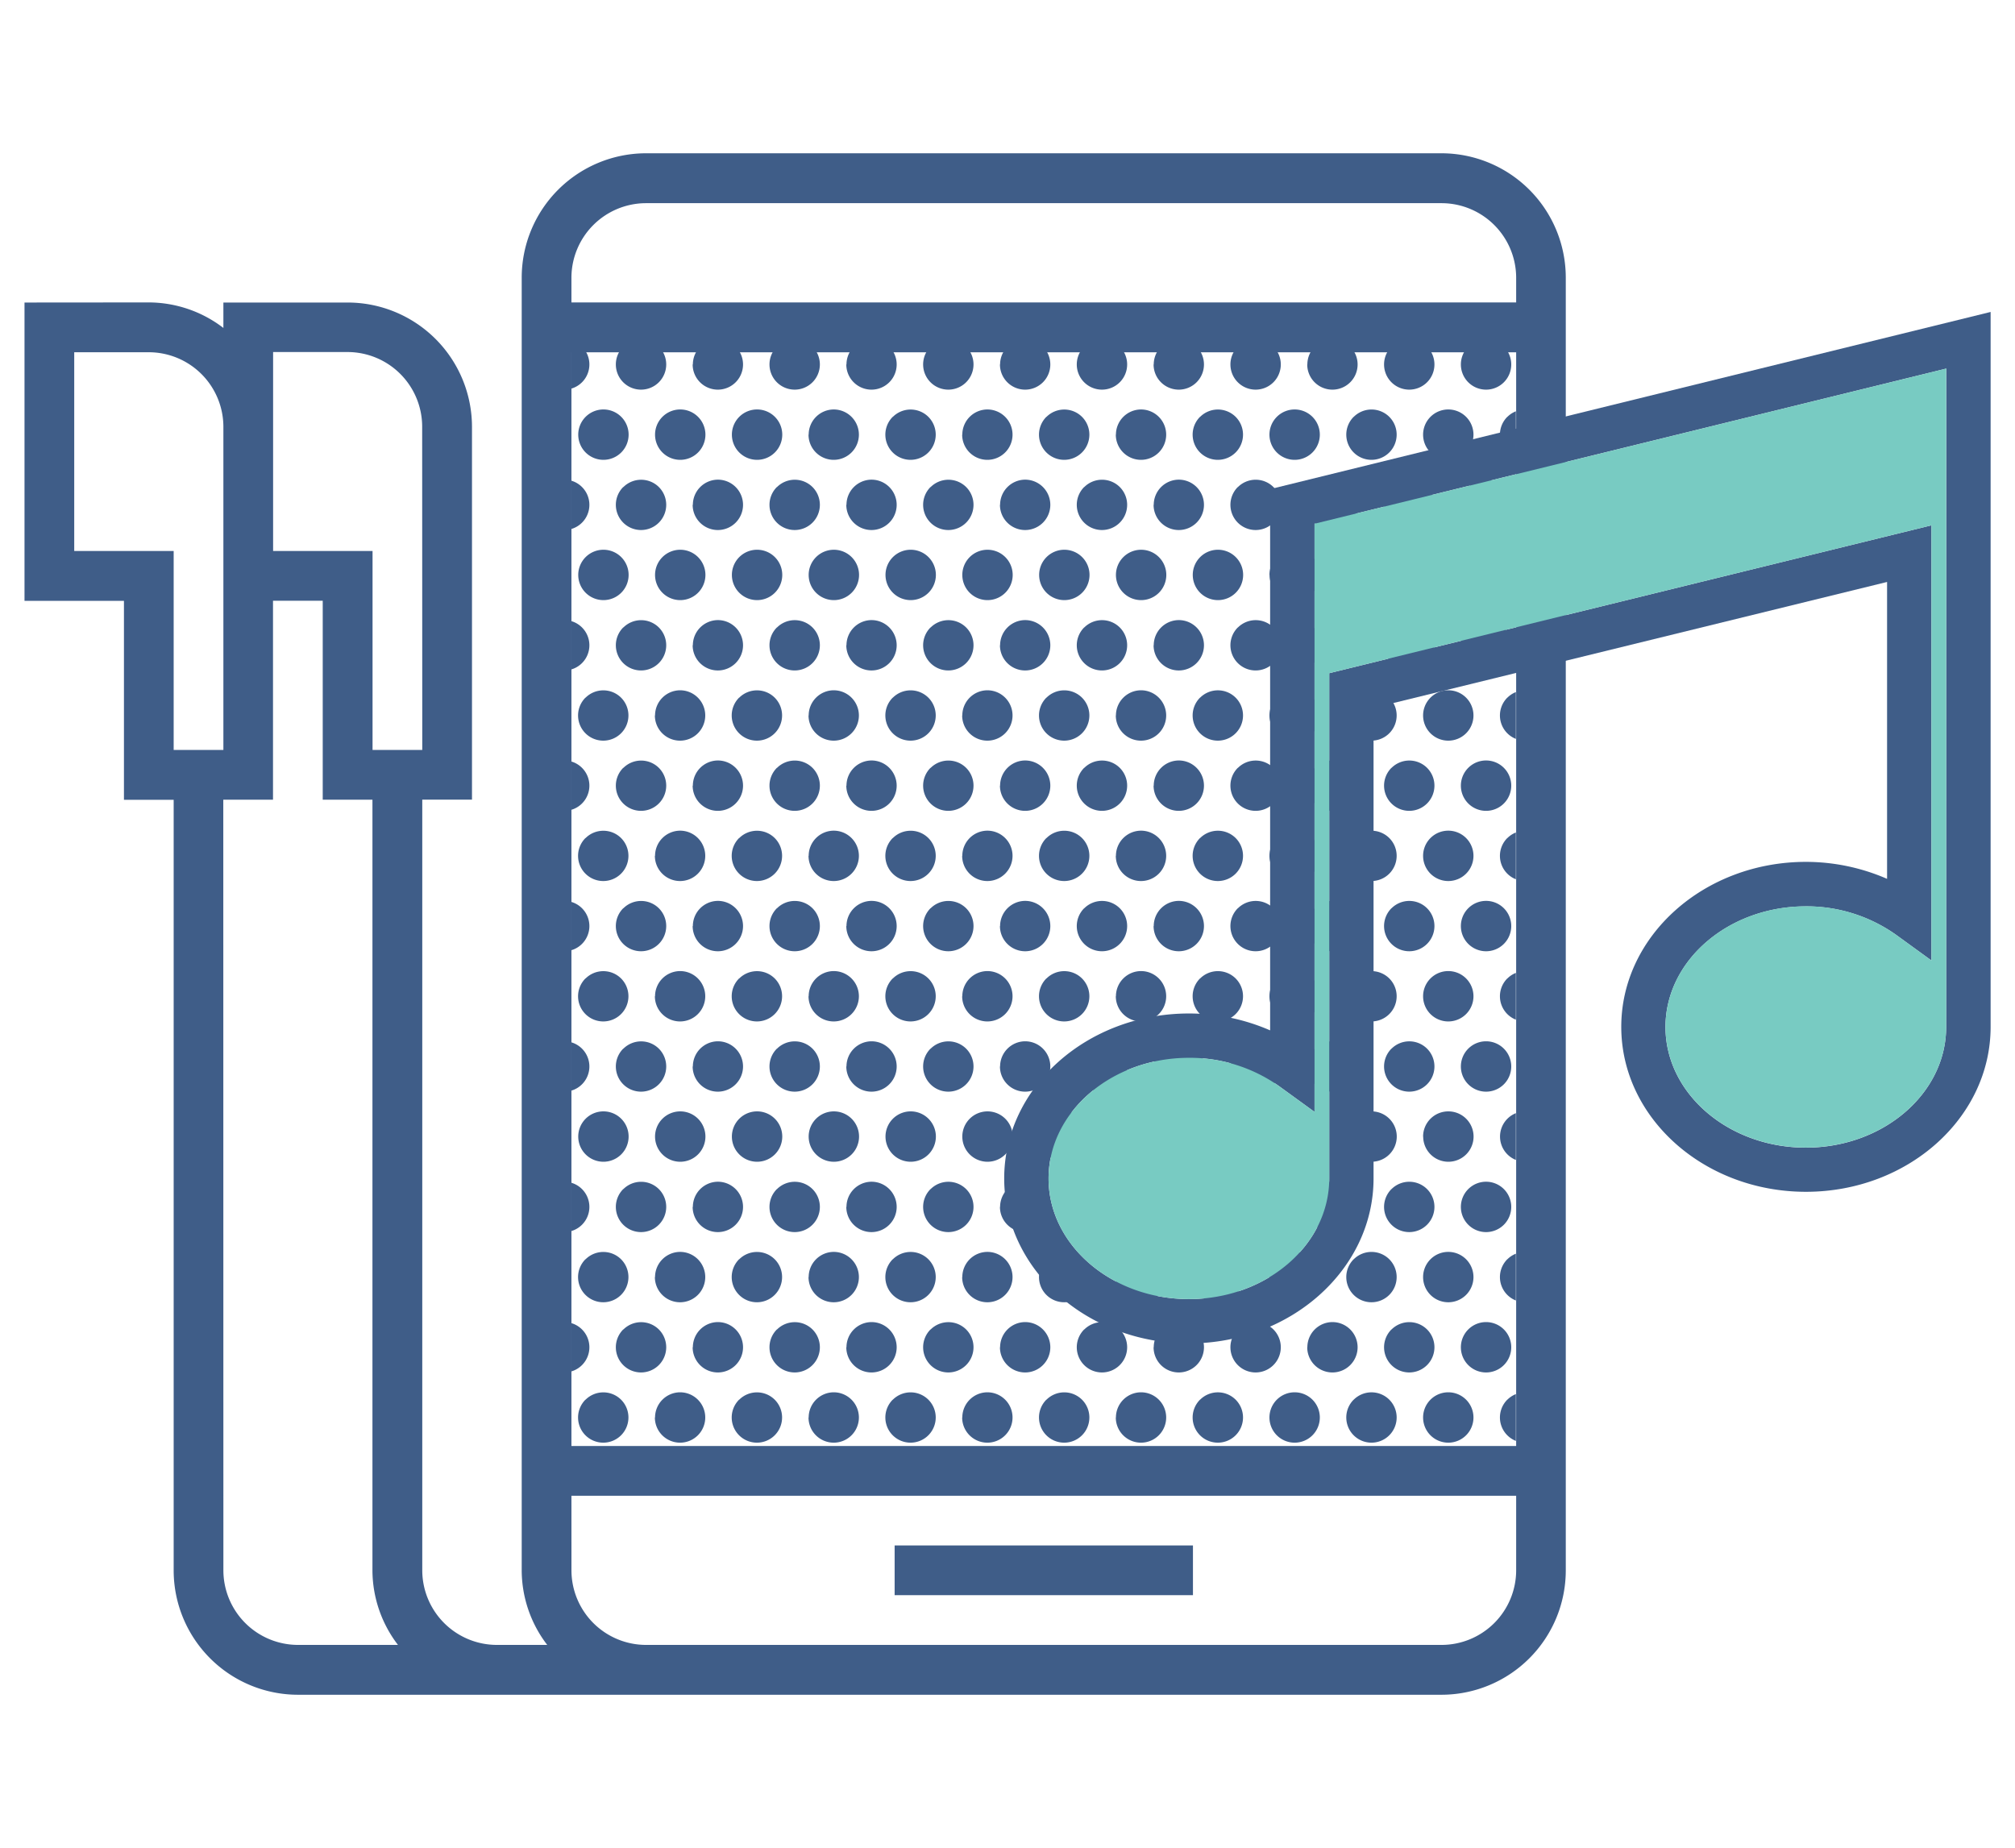 <svg xmlns="http://www.w3.org/2000/svg" xmlns:xlink="http://www.w3.org/1999/xlink" width="1.111in" height="1.019in" viewBox="0 0 80 73.333">
  <defs>
    <clipPath id="a">
      <rect x="22.677" y="13.89" width="37.507" height="43.429" fill="none"/>
    </clipPath>
    <clipPath id="b">
      <rect x="39.87" y="12.365" width="39.158" height="40.954" fill="none"/>
    </clipPath>
  </defs>
  <title>CPHL_CustomIcons_Final</title>
  <g>
    <g>
      <g clip-path="url(#a)">
        <path d="M103.958,16.53a1,1,0,1,1-1.415,0A1,1,0,0,1,103.958,16.53Zm-4.758.707a1,1,0,1,0,1-1A1,1,0,0,0,99.2,17.237Zm-2.757-.707a1,1,0,1,0,1.415,0A1,1,0,0,0,96.443,16.53Zm-3.343.707a1,1,0,1,0,1-1A1,1,0,0,0,93.1,17.237Zm-2.757-.707a1,1,0,1,0,1.415,0A1,1,0,0,0,90.344,16.53ZM87,17.237a1,1,0,1,0,1-1A1,1,0,0,0,87,17.237Zm-2.757-.707a1,1,0,1,0,1.415,0A1,1,0,0,0,84.244,16.53Zm-3.343.707a1,1,0,1,0,1-1A1,1,0,0,0,80.9,17.237Zm-2.757-.707a1,1,0,1,0,1.415,0A1,1,0,0,0,78.145,16.53Zm-3.343.707a1,1,0,1,0,1-1A1,1,0,0,0,74.8,17.237Zm-2.757-.707a1,1,0,1,0,1.415,0A1,1,0,0,0,72.046,16.53Zm-3.343.707a1,1,0,1,0,1-1A1,1,0,0,0,68.7,17.237Zm-2.757-.707a1,1,0,1,0,1.415,0A1,1,0,0,0,65.946,16.53Zm-3.343.707a1,1,0,1,0,1-1A1,1,0,0,0,62.6,17.237Zm-2.757-.707a1,1,0,1,0,1.415,0A1,1,0,0,0,59.847,16.53Zm-3.343.707a1,1,0,1,0,1-1A1,1,0,0,0,56.5,17.237Zm-2.757-.707a1,1,0,1,0,1.415,0A1,1,0,0,0,53.747,16.53Zm-3.343.707a1,1,0,1,0,1-1A1,1,0,0,0,50.4,17.237Zm-2.757-.707a1,1,0,1,0,1.415,0A1,1,0,0,0,47.648,16.53Zm-3.343.707a1,1,0,1,0,1-1A1,1,0,0,0,44.305,17.237Zm-2.757-.707a1,1,0,1,0,1.415,0A1,1,0,0,0,41.549,16.53Zm-3.343.707a1,1,0,1,0,1-1A1,1,0,0,0,38.206,17.237Zm-2.757-.707a1,1,0,1,0,1.415,0A1,1,0,0,0,35.449,16.53Zm-3.343.707a1,1,0,1,0,1-1A1,1,0,0,0,32.106,17.237ZM29.35,16.53a1,1,0,1,0,1.415,0A1,1,0,0,0,29.35,16.53Zm-3.343.707a1,1,0,1,0,1-1A1,1,0,0,0,26.007,17.237ZM23.25,16.53a1,1,0,1,0,1.415,0A1,1,0,0,0,23.25,16.53Zm-3.343.707a1,1,0,1,0,1-1A1,1,0,0,0,19.908,17.237Zm-2.757-.707a1,1,0,1,0,1.415,0A1,1,0,0,0,17.151,16.53Zm-3.343.707a1,1,0,1,0,1-1A1,1,0,0,0,13.808,17.237Zm-2.757-.707a1,1,0,1,0,1.415,0A1,1,0,0,0,11.051,16.53Zm-3.343.707a1,1,0,1,0,1-1A1,1,0,0,0,7.709,17.237Zm96.335-3.495a1,1,0,1,0,1.415,0A1,1,0,0,0,104.043,13.742Zm-3.343.707a1,1,0,1,0,1-1A1,1,0,0,0,100.7,14.45Zm-2.757-.707a1,1,0,1,0,1.415,0A1,1,0,0,0,97.944,13.742ZM94.6,14.45a1,1,0,1,0,1-1A1,1,0,0,0,94.6,14.45Zm-2.757-.707a1,1,0,1,0,1.415,0A1,1,0,0,0,91.845,13.742ZM88.5,14.45a1,1,0,1,0,1-1A1,1,0,0,0,88.5,14.45Zm-2.757-.707a1,1,0,1,0,1.415,0A1,1,0,0,0,85.745,13.742ZM82.4,14.45a1,1,0,1,0,1-1A1,1,0,0,0,82.4,14.45Zm-2.757-.707a1,1,0,1,0,1.415,0A1,1,0,0,0,79.646,13.742ZM76.3,14.45a1,1,0,1,0,1-1A1,1,0,0,0,76.3,14.45Zm-2.757-.707a1,1,0,1,0,1.415,0A1,1,0,0,0,73.546,13.742ZM70.2,14.45a1,1,0,1,0,1-1A1,1,0,0,0,70.2,14.45Zm-2.757-.707a1,1,0,1,0,1.415,0A1,1,0,0,0,67.447,13.742ZM64.1,14.45a1,1,0,1,0,1-1A1,1,0,0,0,64.1,14.45Zm-2.757-.707a1,1,0,1,0,1.415,0A1,1,0,0,0,61.347,13.742ZM58,14.45a1,1,0,1,0,1-1A1,1,0,0,0,58,14.45Zm-2.757-.707a1,1,0,1,0,1.415,0A1,1,0,0,0,55.248,13.742Zm-3.343.707a1,1,0,1,0,1-1A1,1,0,0,0,51.905,14.45Zm-2.757-.707a1,1,0,1,0,1.415,0A1,1,0,0,0,49.149,13.742Zm-3.343.707a1,1,0,1,0,1-1A1,1,0,0,0,45.806,14.45Zm-2.757-.707a1,1,0,1,0,1.415,0A1,1,0,0,0,43.049,13.742Zm-3.343.707a1,1,0,1,0,1-1A1,1,0,0,0,39.706,14.45Zm-2.757-.707a1,1,0,1,0,1.415,0A1,1,0,0,0,36.95,13.742Zm-3.343.707a1,1,0,1,0,1-1A1,1,0,0,0,33.607,14.45Zm-2.757-.707a1,1,0,1,0,1.415,0A1,1,0,0,0,30.85,13.742Zm-3.343.707a1,1,0,1,0,1-1A1,1,0,0,0,27.508,14.45Zm-2.757-.707a1,1,0,1,0,1.415,0A1,1,0,0,0,24.751,13.742Zm-3.343.707a1,1,0,1,0,1-1A1,1,0,0,0,21.408,14.45Zm-2.757-.707a1,1,0,1,0,1.415,0A1,1,0,0,0,18.652,13.742Zm-3.343.707a1,1,0,1,0,1-1A1,1,0,0,0,15.309,14.45Zm-2.757-.707a1,1,0,1,0,1.415,0A1,1,0,0,0,12.552,13.742Zm-3.343.707a1,1,0,1,0,1-1A1,1,0,0,0,9.209,14.45ZM102.543,22.1a1,1,0,1,0,1.415,0A1,1,0,0,0,102.543,22.1Zm-3.343.707a1,1,0,1,0,1-1A1,1,0,0,0,99.2,22.812ZM96.443,22.1a1,1,0,1,0,1.415,0A1,1,0,0,0,96.443,22.1Zm-3.343.707a1,1,0,1,0,1-1A1,1,0,0,0,93.1,22.812ZM90.344,22.1a1,1,0,1,0,1.415,0A1,1,0,0,0,90.344,22.1ZM87,22.812a1,1,0,1,0,1-1A1,1,0,0,0,87,22.812ZM84.244,22.1a1,1,0,1,0,1.415,0A1,1,0,0,0,84.244,22.1Zm-3.343.707a1,1,0,1,0,1-1A1,1,0,0,0,80.9,22.812ZM78.145,22.1a1,1,0,1,0,1.415,0A1,1,0,0,0,78.145,22.1Zm-3.343.707a1,1,0,1,0,1-1A1,1,0,0,0,74.8,22.812ZM72.046,22.1a1,1,0,1,0,1.415,0A1,1,0,0,0,72.046,22.1Zm-3.343.707a1,1,0,1,0,1-1A1,1,0,0,0,68.7,22.812ZM65.946,22.1a1,1,0,1,0,1.415,0A1,1,0,0,0,65.946,22.1Zm-3.343.707a1,1,0,1,0,1-1A1,1,0,0,0,62.6,22.812ZM59.847,22.1a1,1,0,1,0,1.415,0A1,1,0,0,0,59.847,22.1Zm-3.343.707a1,1,0,1,0,1-1A1,1,0,0,0,56.5,22.812ZM53.747,22.1a1,1,0,1,0,1.415,0A1,1,0,0,0,53.747,22.1Zm-3.343.707a1,1,0,1,0,1-1A1,1,0,0,0,50.4,22.812ZM47.648,22.1a1,1,0,1,0,1.415,0A1,1,0,0,0,47.648,22.1Zm-3.343.707a1,1,0,1,0,1-1A1,1,0,0,0,44.305,22.812ZM41.549,22.1a1,1,0,1,0,1.415,0A1,1,0,0,0,41.549,22.1Zm-3.343.707a1,1,0,1,0,1-1A1,1,0,0,0,38.206,22.812ZM35.449,22.1a1,1,0,1,0,1.415,0A1,1,0,0,0,35.449,22.1Zm-3.343.707a1,1,0,1,0,1-1A1,1,0,0,0,32.106,22.812ZM29.35,22.1a1,1,0,1,0,1.415,0A1,1,0,0,0,29.35,22.1Zm-3.343.707a1,1,0,1,0,1-1A1,1,0,0,0,26.007,22.812ZM23.25,22.1a1,1,0,1,0,1.415,0A1,1,0,0,0,23.25,22.1Zm-3.343.707a1,1,0,1,0,1-1A1,1,0,0,0,19.908,22.812ZM17.151,22.1a1,1,0,1,0,1.415,0A1,1,0,0,0,17.151,22.1Zm-3.343.707a1,1,0,1,0,1-1A1,1,0,0,0,13.808,22.812ZM11.051,22.1a1,1,0,1,0,1.415,0A1,1,0,0,0,11.051,22.1Zm-3.343.707a1,1,0,1,0,1-1A1,1,0,0,0,7.709,22.812Zm96.335-3.495a1,1,0,1,0,1.415,0A1,1,0,0,0,104.043,19.317Zm-3.343.707a1,1,0,1,0,1-1A1,1,0,0,0,100.7,20.024Zm-2.757-.707a1,1,0,1,0,1.415,0A1,1,0,0,0,97.944,19.317Zm-3.343.707a1,1,0,1,0,1-1A1,1,0,0,0,94.6,20.024Zm-2.757-.707a1,1,0,1,0,1.415,0A1,1,0,0,0,91.845,19.317Zm-3.343.707a1,1,0,1,0,1-1A1,1,0,0,0,88.5,20.024Zm-2.757-.707a1,1,0,1,0,1.415,0A1,1,0,0,0,85.745,19.317Zm-3.343.707a1,1,0,1,0,1-1A1,1,0,0,0,82.4,20.024Zm-2.757-.707a1,1,0,1,0,1.415,0A1,1,0,0,0,79.646,19.317Zm-3.343.707a1,1,0,1,0,1-1A1,1,0,0,0,76.3,20.024Zm-2.757-.707a1,1,0,1,0,1.415,0A1,1,0,0,0,73.546,19.317Zm-3.343.707a1,1,0,1,0,1-1A1,1,0,0,0,70.2,20.024Zm-2.757-.707a1,1,0,1,0,1.415,0A1,1,0,0,0,67.447,19.317Zm-3.343.707a1,1,0,1,0,1-1A1,1,0,0,0,64.1,20.024Zm-2.757-.707a1,1,0,1,0,1.415,0A1,1,0,0,0,61.347,19.317ZM58,20.024a1,1,0,1,0,1-1A1,1,0,0,0,58,20.024Zm-2.757-.707a1,1,0,1,0,1.415,0A1,1,0,0,0,55.248,19.317Zm-3.343.707a1,1,0,1,0,1-1A1,1,0,0,0,51.905,20.024Zm-2.757-.707a1,1,0,1,0,1.415,0A1,1,0,0,0,49.149,19.317Zm-3.343.707a1,1,0,1,0,1-1A1,1,0,0,0,45.806,20.024Zm-2.757-.707a1,1,0,1,0,1.415,0A1,1,0,0,0,43.049,19.317Zm-3.343.707a1,1,0,1,0,1-1A1,1,0,0,0,39.706,20.024Zm-2.757-.707a1,1,0,1,0,1.415,0A1,1,0,0,0,36.95,19.317Zm-3.343.707a1,1,0,1,0,1-1A1,1,0,0,0,33.607,20.024Zm-2.757-.707a1,1,0,1,0,1.415,0A1,1,0,0,0,30.85,19.317Zm-3.343.707a1,1,0,1,0,1-1A1,1,0,0,0,27.508,20.024Zm-2.757-.707a1,1,0,1,0,1.415,0A1,1,0,0,0,24.751,19.317Zm-3.343.707a1,1,0,1,0,1-1A1,1,0,0,0,21.408,20.024Zm-2.757-.707a1,1,0,1,0,1.415,0A1,1,0,0,0,18.652,19.317Zm-3.343.707a1,1,0,1,0,1-1A1,1,0,0,0,15.309,20.024Zm-2.757-.707a1,1,0,1,0,1.415,0A1,1,0,0,0,12.552,19.317Zm-3.343.707a1,1,0,1,0,1-1A1,1,0,0,0,9.209,20.024Zm93.333,7.655a1,1,0,1,0,1.415,0A1,1,0,0,0,102.543,27.679Zm-3.343.707a1,1,0,1,0,1-1A1,1,0,0,0,99.2,28.387Zm-2.757-.707a1,1,0,1,0,1.415,0A1,1,0,0,0,96.443,27.679Zm-3.343.707a1,1,0,1,0,1-1A1,1,0,0,0,93.1,28.387Zm-2.757-.707a1,1,0,1,0,1.415,0A1,1,0,0,0,90.344,27.679ZM87,28.387a1,1,0,1,0,1-1A1,1,0,0,0,87,28.387Zm-2.757-.707a1,1,0,1,0,1.415,0A1,1,0,0,0,84.244,27.679Zm-3.343.707a1,1,0,1,0,1-1A1,1,0,0,0,80.9,28.387Zm-2.757-.707a1,1,0,1,0,1.415,0A1,1,0,0,0,78.145,27.679Zm-3.343.707a1,1,0,1,0,1-1A1,1,0,0,0,74.8,28.387Zm-2.757-.707a1,1,0,1,0,1.415,0A1,1,0,0,0,72.046,27.679Zm-3.343.707a1,1,0,1,0,1-1A1,1,0,0,0,68.7,28.387Zm-2.757-.707a1,1,0,1,0,1.415,0A1,1,0,0,0,65.946,27.679Zm-3.343.707a1,1,0,1,0,1-1A1,1,0,0,0,62.6,28.387Zm-2.757-.707a1,1,0,1,0,1.415,0A1,1,0,0,0,59.847,27.679Zm-3.343.707a1,1,0,1,0,1-1A1,1,0,0,0,56.5,28.387Zm-2.757-.707a1,1,0,1,0,1.415,0A1,1,0,0,0,53.747,27.679Zm-3.343.707a1,1,0,1,0,1-1A1,1,0,0,0,50.4,28.387Zm-2.757-.707a1,1,0,1,0,1.415,0A1,1,0,0,0,47.648,27.679Zm-3.343.707a1,1,0,1,0,1-1A1,1,0,0,0,44.305,28.387Zm-2.757-.707a1,1,0,1,0,1.415,0A1,1,0,0,0,41.549,27.679Zm-3.343.707a1,1,0,1,0,1-1A1,1,0,0,0,38.206,28.387Zm-2.757-.707a1,1,0,1,0,1.415,0A1,1,0,0,0,35.449,27.679Zm-3.343.707a1,1,0,1,0,1-1A1,1,0,0,0,32.106,28.387Zm-2.757-.707a1,1,0,1,0,1.415,0A1,1,0,0,0,29.35,27.679Zm-3.343.707a1,1,0,1,0,1-1A1,1,0,0,0,26.007,28.387Zm-2.757-.707a1,1,0,1,0,1.415,0A1,1,0,0,0,23.25,27.679Zm-3.343.707a1,1,0,1,0,1-1A1,1,0,0,0,19.908,28.387Zm-2.757-.707a1,1,0,1,0,1.415,0A1,1,0,0,0,17.151,27.679Zm-3.343.707a1,1,0,1,0,1-1A1,1,0,0,0,13.808,28.387Zm-2.757-.707a1,1,0,1,0,1.415,0A1,1,0,0,0,11.051,27.679Zm-3.343.707a1,1,0,1,0,1-1A1,1,0,0,0,7.709,28.387Zm96.335-3.495a1,1,0,1,0,1.415,0A1,1,0,0,0,104.043,24.892ZM100.7,25.6a1,1,0,1,0,1-1A1,1,0,0,0,100.7,25.6Zm-2.757-.707a1,1,0,1,0,1.415,0A1,1,0,0,0,97.944,24.892ZM94.6,25.6a1,1,0,1,0,1-1A1,1,0,0,0,94.6,25.6Zm-2.757-.707a1,1,0,1,0,1.415,0A1,1,0,0,0,91.845,24.892ZM88.5,25.6a1,1,0,1,0,1-1A1,1,0,0,0,88.5,25.6Zm-2.757-.707a1,1,0,1,0,1.415,0A1,1,0,0,0,85.745,24.892ZM82.4,25.6a1,1,0,1,0,1-1A1,1,0,0,0,82.4,25.6Zm-2.757-.707a1,1,0,1,0,1.415,0A1,1,0,0,0,79.646,24.892ZM76.3,25.6a1,1,0,1,0,1-1A1,1,0,0,0,76.3,25.6Zm-2.757-.707a1,1,0,1,0,1.415,0A1,1,0,0,0,73.546,24.892ZM70.2,25.6a1,1,0,1,0,1-1A1,1,0,0,0,70.2,25.6Zm-2.757-.707a1,1,0,1,0,1.415,0A1,1,0,0,0,67.447,24.892ZM64.1,25.6a1,1,0,1,0,1-1A1,1,0,0,0,64.1,25.6Zm-2.757-.707a1,1,0,1,0,1.415,0A1,1,0,0,0,61.347,24.892ZM58,25.6a1,1,0,1,0,1-1A1,1,0,0,0,58,25.6Zm-2.757-.707a1,1,0,1,0,1.415,0A1,1,0,0,0,55.248,24.892Zm-3.343.707a1,1,0,1,0,1-1A1,1,0,0,0,51.905,25.6Zm-2.757-.707a1,1,0,1,0,1.415,0A1,1,0,0,0,49.149,24.892Zm-3.343.707a1,1,0,1,0,1-1A1,1,0,0,0,45.806,25.6Zm-2.757-.707a1,1,0,1,0,1.415,0A1,1,0,0,0,43.049,24.892Zm-3.343.707a1,1,0,1,0,1-1A1,1,0,0,0,39.706,25.6Zm-2.757-.707a1,1,0,1,0,1.415,0A1,1,0,0,0,36.95,24.892Zm-3.343.707a1,1,0,1,0,1-1A1,1,0,0,0,33.607,25.6Zm-2.757-.707a1,1,0,1,0,1.415,0A1,1,0,0,0,30.85,24.892Zm-3.343.707a1,1,0,1,0,1-1A1,1,0,0,0,27.508,25.6Zm-2.757-.707a1,1,0,1,0,1.415,0A1,1,0,0,0,24.751,24.892Zm-3.343.707a1,1,0,1,0,1-1A1,1,0,0,0,21.408,25.6Zm-2.757-.707a1,1,0,1,0,1.415,0A1,1,0,0,0,18.652,24.892Zm-3.343.707a1,1,0,1,0,1-1A1,1,0,0,0,15.309,25.6Zm-2.757-.707a1,1,0,1,0,1.415,0A1,1,0,0,0,12.552,24.892ZM9.209,25.6a1,1,0,1,0,1-1A1,1,0,0,0,9.209,25.6Zm93.333,7.655a1,1,0,1,0,1.415,0A1,1,0,0,0,102.543,33.254Zm-3.343.707a1,1,0,1,0,1-1A1,1,0,0,0,99.2,33.961Zm-2.757-.707a1,1,0,1,0,1.415,0A1,1,0,0,0,96.443,33.254Zm-3.343.707a1,1,0,1,0,1-1A1,1,0,0,0,93.1,33.961Zm-2.757-.707a1,1,0,1,0,1.415,0A1,1,0,0,0,90.344,33.254ZM87,33.961a1,1,0,1,0,1-1A1,1,0,0,0,87,33.961Zm-2.757-.707a1,1,0,1,0,1.415,0A1,1,0,0,0,84.244,33.254Zm-3.343.707a1,1,0,1,0,1-1A1,1,0,0,0,80.9,33.961Zm-2.757-.707a1,1,0,1,0,1.415,0A1,1,0,0,0,78.145,33.254Zm-3.343.707a1,1,0,1,0,1-1A1,1,0,0,0,74.8,33.961Zm-2.757-.707a1,1,0,1,0,1.415,0A1,1,0,0,0,72.046,33.254Zm-3.343.707a1,1,0,1,0,1-1A1,1,0,0,0,68.7,33.961Zm-2.757-.707a1,1,0,1,0,1.415,0A1,1,0,0,0,65.946,33.254Zm-3.343.707a1,1,0,1,0,1-1A1,1,0,0,0,62.6,33.961Zm-2.757-.707a1,1,0,1,0,1.415,0A1,1,0,0,0,59.847,33.254Zm-3.343.707a1,1,0,1,0,1-1A1,1,0,0,0,56.5,33.961Zm-2.757-.707a1,1,0,1,0,1.415,0A1,1,0,0,0,53.747,33.254Zm-3.343.707a1,1,0,1,0,1-1A1,1,0,0,0,50.4,33.961Zm-2.757-.707a1,1,0,1,0,1.415,0A1,1,0,0,0,47.648,33.254Zm-3.343.707a1,1,0,1,0,1-1A1,1,0,0,0,44.305,33.961Zm-2.757-.707a1,1,0,1,0,1.415,0A1,1,0,0,0,41.549,33.254Zm-3.343.707a1,1,0,1,0,1-1A1,1,0,0,0,38.206,33.961Zm-2.757-.707a1,1,0,1,0,1.415,0A1,1,0,0,0,35.449,33.254Zm-3.343.707a1,1,0,1,0,1-1A1,1,0,0,0,32.106,33.961Zm-2.757-.707a1,1,0,1,0,1.415,0A1,1,0,0,0,29.35,33.254Zm-3.343.707a1,1,0,1,0,1-1A1,1,0,0,0,26.007,33.961Zm-2.757-.707a1,1,0,1,0,1.415,0A1,1,0,0,0,23.25,33.254Zm-3.343.707a1,1,0,1,0,1-1A1,1,0,0,0,19.908,33.961Zm-2.757-.707a1,1,0,1,0,1.415,0A1,1,0,0,0,17.151,33.254Zm-3.343.707a1,1,0,1,0,1-1A1,1,0,0,0,13.808,33.961Zm-2.757-.707a1,1,0,1,0,1.415,0A1,1,0,0,0,11.051,33.254Zm-3.343.707a1,1,0,1,0,1-1A1,1,0,0,0,7.709,33.961Zm96.335-3.495a1,1,0,1,0,1.415,0A1,1,0,0,0,104.043,30.467Zm-3.343.707a1,1,0,1,0,1-1A1,1,0,0,0,100.7,31.174Zm-2.757-.707a1,1,0,1,0,1.415,0A1,1,0,0,0,97.944,30.467Zm-3.343.707a1,1,0,1,0,1-1A1,1,0,0,0,94.6,31.174Zm-2.757-.707a1,1,0,1,0,1.415,0A1,1,0,0,0,91.845,30.467Zm-3.343.707a1,1,0,1,0,1-1A1,1,0,0,0,88.5,31.174Zm-2.757-.707a1,1,0,1,0,1.415,0A1,1,0,0,0,85.745,30.467Zm-3.343.707a1,1,0,1,0,1-1A1,1,0,0,0,82.4,31.174Zm-2.757-.707a1,1,0,1,0,1.415,0A1,1,0,0,0,79.646,30.467Zm-3.343.707a1,1,0,1,0,1-1A1,1,0,0,0,76.3,31.174Zm-2.757-.707a1,1,0,1,0,1.415,0A1,1,0,0,0,73.546,30.467Zm-3.343.707a1,1,0,1,0,1-1A1,1,0,0,0,70.2,31.174Zm-2.757-.707a1,1,0,1,0,1.415,0A1,1,0,0,0,67.447,30.467Zm-3.343.707a1,1,0,1,0,1-1A1,1,0,0,0,64.1,31.174Zm-2.757-.707a1,1,0,1,0,1.415,0A1,1,0,0,0,61.347,30.467ZM58,31.174a1,1,0,1,0,1-1A1,1,0,0,0,58,31.174Zm-2.757-.707a1,1,0,1,0,1.415,0A1,1,0,0,0,55.248,30.467Zm-3.343.707a1,1,0,1,0,1-1A1,1,0,0,0,51.905,31.174Zm-2.757-.707a1,1,0,1,0,1.415,0A1,1,0,0,0,49.149,30.467Zm-3.343.707a1,1,0,1,0,1-1A1,1,0,0,0,45.806,31.174Zm-2.757-.707a1,1,0,1,0,1.415,0A1,1,0,0,0,43.049,30.467Zm-3.343.707a1,1,0,1,0,1-1A1,1,0,0,0,39.706,31.174Zm-2.757-.707a1,1,0,1,0,1.415,0A1,1,0,0,0,36.95,30.467Zm-3.343.707a1,1,0,1,0,1-1A1,1,0,0,0,33.607,31.174Zm-2.757-.707a1,1,0,1,0,1.415,0A1,1,0,0,0,30.85,30.467Zm-3.343.707a1,1,0,1,0,1-1A1,1,0,0,0,27.508,31.174Zm-2.757-.707a1,1,0,1,0,1.415,0A1,1,0,0,0,24.751,30.467Zm-3.343.707a1,1,0,1,0,1-1A1,1,0,0,0,21.408,31.174Zm-2.757-.707a1,1,0,1,0,1.415,0A1,1,0,0,0,18.652,30.467Zm-3.343.707a1,1,0,1,0,1-1A1,1,0,0,0,15.309,31.174Zm-2.757-.707a1,1,0,1,0,1.415,0A1,1,0,0,0,12.552,30.467Zm-3.343.707a1,1,0,1,0,1-1A1,1,0,0,0,9.209,31.174Zm93.333,7.655a1,1,0,1,0,1.415,0A1,1,0,0,0,102.543,38.829Zm-3.343.707a1,1,0,1,0,1-1A1,1,0,0,0,99.2,39.536Zm-2.757-.707a1,1,0,1,0,1.415,0A1,1,0,0,0,96.443,38.829Zm-3.343.707a1,1,0,1,0,1-1A1,1,0,0,0,93.1,39.536Zm-2.757-.707a1,1,0,1,0,1.415,0A1,1,0,0,0,90.344,38.829ZM87,39.536a1,1,0,1,0,1-1A1,1,0,0,0,87,39.536Zm-2.757-.707a1,1,0,1,0,1.415,0A1,1,0,0,0,84.244,38.829Zm-3.343.707a1,1,0,1,0,1-1A1,1,0,0,0,80.9,39.536Zm-2.757-.707a1,1,0,1,0,1.415,0A1,1,0,0,0,78.145,38.829Zm-3.343.707a1,1,0,1,0,1-1A1,1,0,0,0,74.8,39.536Zm-2.757-.707a1,1,0,1,0,1.415,0A1,1,0,0,0,72.046,38.829Zm-3.343.707a1,1,0,1,0,1-1A1,1,0,0,0,68.7,39.536Zm-2.757-.707a1,1,0,1,0,1.415,0A1,1,0,0,0,65.946,38.829Zm-3.343.707a1,1,0,1,0,1-1A1,1,0,0,0,62.6,39.536Zm-2.757-.707a1,1,0,1,0,1.415,0A1,1,0,0,0,59.847,38.829Zm-3.343.707a1,1,0,1,0,1-1A1,1,0,0,0,56.5,39.536Zm-2.757-.707a1,1,0,1,0,1.415,0A1,1,0,0,0,53.747,38.829Zm-3.343.707a1,1,0,1,0,1-1A1,1,0,0,0,50.4,39.536Zm-2.757-.707a1,1,0,1,0,1.415,0A1,1,0,0,0,47.648,38.829Zm-3.343.707a1,1,0,1,0,1-1A1,1,0,0,0,44.305,39.536Zm-2.757-.707a1,1,0,1,0,1.415,0A1,1,0,0,0,41.549,38.829Zm-3.343.707a1,1,0,1,0,1-1A1,1,0,0,0,38.206,39.536Zm-2.757-.707a1,1,0,1,0,1.415,0A1,1,0,0,0,35.449,38.829Zm-3.343.707a1,1,0,1,0,1-1A1,1,0,0,0,32.106,39.536Zm-2.757-.707a1,1,0,1,0,1.415,0A1,1,0,0,0,29.35,38.829Zm-3.343.707a1,1,0,1,0,1-1A1,1,0,0,0,26.007,39.536Zm-2.757-.707a1,1,0,1,0,1.415,0A1,1,0,0,0,23.25,38.829Zm-3.343.707a1,1,0,1,0,1-1A1,1,0,0,0,19.908,39.536Zm-2.757-.707a1,1,0,1,0,1.415,0A1,1,0,0,0,17.151,38.829Zm-3.343.707a1,1,0,1,0,1-1A1,1,0,0,0,13.808,39.536Zm-2.757-.707a1,1,0,1,0,1.415,0A1,1,0,0,0,11.051,38.829Zm-3.343.707a1,1,0,1,0,1-1A1,1,0,0,0,7.709,39.536Zm96.335-3.495a1,1,0,1,0,1.415,0A1,1,0,0,0,104.043,36.041Zm-3.343.707a1,1,0,1,0,1-1A1,1,0,0,0,100.7,36.749Zm-2.757-.707a1,1,0,1,0,1.415,0A1,1,0,0,0,97.944,36.041Zm-3.343.707a1,1,0,1,0,1-1A1,1,0,0,0,94.6,36.749Zm-2.757-.707a1,1,0,1,0,1.415,0A1,1,0,0,0,91.845,36.041Zm-3.343.707a1,1,0,1,0,1-1A1,1,0,0,0,88.5,36.749Zm-2.757-.707a1,1,0,1,0,1.415,0A1,1,0,0,0,85.745,36.041Zm-3.343.707a1,1,0,1,0,1-1A1,1,0,0,0,82.4,36.749Zm-2.757-.707a1,1,0,1,0,1.415,0A1,1,0,0,0,79.646,36.041Zm-3.343.707a1,1,0,1,0,1-1A1,1,0,0,0,76.3,36.749Zm-2.757-.707a1,1,0,1,0,1.415,0A1,1,0,0,0,73.546,36.041Zm-3.343.707a1,1,0,1,0,1-1A1,1,0,0,0,70.2,36.749Zm-2.757-.707a1,1,0,1,0,1.415,0A1,1,0,0,0,67.447,36.041Zm-3.343.707a1,1,0,1,0,1-1A1,1,0,0,0,64.1,36.749Zm-2.757-.707a1,1,0,1,0,1.415,0A1,1,0,0,0,61.347,36.041ZM58,36.749a1,1,0,1,0,1-1A1,1,0,0,0,58,36.749Zm-2.757-.707a1,1,0,1,0,1.415,0A1,1,0,0,0,55.248,36.041Zm-3.343.707a1,1,0,1,0,1-1A1,1,0,0,0,51.905,36.749Zm-2.757-.707a1,1,0,1,0,1.415,0A1,1,0,0,0,49.149,36.041Zm-3.343.707a1,1,0,1,0,1-1A1,1,0,0,0,45.806,36.749Zm-2.757-.707a1,1,0,1,0,1.415,0A1,1,0,0,0,43.049,36.041Zm-3.343.707a1,1,0,1,0,1-1A1,1,0,0,0,39.706,36.749Zm-2.757-.707a1,1,0,1,0,1.415,0A1,1,0,0,0,36.95,36.041Zm-3.343.707a1,1,0,1,0,1-1A1,1,0,0,0,33.607,36.749Zm-2.757-.707a1,1,0,1,0,1.415,0A1,1,0,0,0,30.85,36.041Zm-3.343.707a1,1,0,1,0,1-1A1,1,0,0,0,27.508,36.749Zm-2.757-.707a1,1,0,1,0,1.415,0A1,1,0,0,0,24.751,36.041Zm-3.343.707a1,1,0,1,0,1-1A1,1,0,0,0,21.408,36.749Zm-2.757-.707a1,1,0,1,0,1.415,0A1,1,0,0,0,18.652,36.041Zm-3.343.707a1,1,0,1,0,1-1A1,1,0,0,0,15.309,36.749Zm-2.757-.707a1,1,0,1,0,1.415,0A1,1,0,0,0,12.552,36.041Zm-3.343.707a1,1,0,1,0,1-1A1,1,0,0,0,9.209,36.749ZM102.543,44.4a1,1,0,1,0,1.415,0A1,1,0,0,0,102.543,44.4Zm-3.343.707a1,1,0,1,0,1-1A1,1,0,0,0,99.2,45.111ZM96.443,44.4a1,1,0,1,0,1.415,0A1,1,0,0,0,96.443,44.4Zm-3.343.707a1,1,0,1,0,1-1A1,1,0,0,0,93.1,45.111ZM90.344,44.4a1,1,0,1,0,1.415,0A1,1,0,0,0,90.344,44.4ZM87,45.111a1,1,0,1,0,1-1A1,1,0,0,0,87,45.111ZM84.244,44.4a1,1,0,1,0,1.415,0A1,1,0,0,0,84.244,44.4Zm-3.343.707a1,1,0,1,0,1-1A1,1,0,0,0,80.9,45.111ZM78.145,44.4a1,1,0,1,0,1.415,0A1,1,0,0,0,78.145,44.4Zm-3.343.707a1,1,0,1,0,1-1A1,1,0,0,0,74.8,45.111ZM72.046,44.4a1,1,0,1,0,1.415,0A1,1,0,0,0,72.046,44.4Zm-3.343.707a1,1,0,1,0,1-1A1,1,0,0,0,68.7,45.111ZM65.946,44.4a1,1,0,1,0,1.415,0A1,1,0,0,0,65.946,44.4Zm-3.343.707a1,1,0,1,0,1-1A1,1,0,0,0,62.6,45.111ZM59.847,44.4a1,1,0,1,0,1.415,0A1,1,0,0,0,59.847,44.4Zm-3.343.707a1,1,0,1,0,1-1A1,1,0,0,0,56.5,45.111ZM53.747,44.4a1,1,0,1,0,1.415,0A1,1,0,0,0,53.747,44.4Zm-3.343.707a1,1,0,1,0,1-1A1,1,0,0,0,50.4,45.111ZM47.648,44.4a1,1,0,1,0,1.415,0A1,1,0,0,0,47.648,44.4Zm-3.343.707a1,1,0,1,0,1-1A1,1,0,0,0,44.305,45.111ZM41.549,44.4a1,1,0,1,0,1.415,0A1,1,0,0,0,41.549,44.4Zm-3.343.707a1,1,0,1,0,1-1A1,1,0,0,0,38.206,45.111ZM35.449,44.4a1,1,0,1,0,1.415,0A1,1,0,0,0,35.449,44.4Zm-3.343.707a1,1,0,1,0,1-1A1,1,0,0,0,32.106,45.111ZM29.35,44.4a1,1,0,1,0,1.415,0A1,1,0,0,0,29.35,44.4Zm-3.343.707a1,1,0,1,0,1-1A1,1,0,0,0,26.007,45.111ZM23.25,44.4a1,1,0,1,0,1.415,0A1,1,0,0,0,23.25,44.4Zm-3.343.707a1,1,0,1,0,1-1A1,1,0,0,0,19.908,45.111ZM17.151,44.4a1,1,0,1,0,1.415,0A1,1,0,0,0,17.151,44.4Zm-3.343.707a1,1,0,1,0,1-1A1,1,0,0,0,13.808,45.111ZM11.051,44.4a1,1,0,1,0,1.415,0A1,1,0,0,0,11.051,44.4Zm-3.343.707a1,1,0,1,0,1-1A1,1,0,0,0,7.709,45.111Zm96.335-3.495a1,1,0,1,0,1.415,0A1,1,0,0,0,104.043,41.616Zm-3.343.707a1,1,0,1,0,1-1A1,1,0,0,0,100.7,42.324Zm-2.757-.707a1,1,0,1,0,1.415,0A1,1,0,0,0,97.944,41.616Zm-3.343.707a1,1,0,1,0,1-1A1,1,0,0,0,94.6,42.324Zm-2.757-.707a1,1,0,1,0,1.415,0A1,1,0,0,0,91.845,41.616Zm-3.343.707a1,1,0,1,0,1-1A1,1,0,0,0,88.5,42.324Zm-2.757-.707a1,1,0,1,0,1.415,0A1,1,0,0,0,85.745,41.616Zm-3.343.707a1,1,0,1,0,1-1A1,1,0,0,0,82.4,42.324Zm-2.757-.707a1,1,0,1,0,1.415,0A1,1,0,0,0,79.646,41.616Zm-3.343.707a1,1,0,1,0,1-1A1,1,0,0,0,76.3,42.324Zm-2.757-.707a1,1,0,1,0,1.415,0A1,1,0,0,0,73.546,41.616Zm-3.343.707a1,1,0,1,0,1-1A1,1,0,0,0,70.2,42.324Zm-2.757-.707a1,1,0,1,0,1.415,0A1,1,0,0,0,67.447,41.616Zm-3.343.707a1,1,0,1,0,1-1A1,1,0,0,0,64.1,42.324Zm-2.757-.707a1,1,0,1,0,1.415,0A1,1,0,0,0,61.347,41.616ZM58,42.324a1,1,0,1,0,1-1A1,1,0,0,0,58,42.324Zm-2.757-.707a1,1,0,1,0,1.415,0A1,1,0,0,0,55.248,41.616Zm-3.343.707a1,1,0,1,0,1-1A1,1,0,0,0,51.905,42.324Zm-2.757-.707a1,1,0,1,0,1.415,0A1,1,0,0,0,49.149,41.616Zm-3.343.707a1,1,0,1,0,1-1A1,1,0,0,0,45.806,42.324Zm-2.757-.707a1,1,0,1,0,1.415,0A1,1,0,0,0,43.049,41.616Zm-3.343.707a1,1,0,1,0,1-1A1,1,0,0,0,39.706,42.324Zm-2.757-.707a1,1,0,1,0,1.415,0A1,1,0,0,0,36.95,41.616Zm-3.343.707a1,1,0,1,0,1-1A1,1,0,0,0,33.607,42.324Zm-2.757-.707a1,1,0,1,0,1.415,0A1,1,0,0,0,30.85,41.616Zm-3.343.707a1,1,0,1,0,1-1A1,1,0,0,0,27.508,42.324Zm-2.757-.707a1,1,0,1,0,1.415,0A1,1,0,0,0,24.751,41.616Zm-3.343.707a1,1,0,1,0,1-1A1,1,0,0,0,21.408,42.324Zm-2.757-.707a1,1,0,1,0,1.415,0A1,1,0,0,0,18.652,41.616Zm-3.343.707a1,1,0,1,0,1-1A1,1,0,0,0,15.309,42.324Zm-2.757-.707a1,1,0,1,0,1.415,0A1,1,0,0,0,12.552,41.616Zm-3.343.707a1,1,0,1,0,1-1A1,1,0,0,0,9.209,42.324Zm93.333,7.655a1,1,0,1,0,1.415,0A1,1,0,0,0,102.543,49.978Zm-3.343.707a1,1,0,1,0,1-1A1,1,0,0,0,99.2,50.686Zm-2.757-.707a1,1,0,1,0,1.415,0A1,1,0,0,0,96.443,49.978Zm-3.343.707a1,1,0,1,0,1-1A1,1,0,0,0,93.1,50.686Zm-2.757-.707a1,1,0,1,0,1.415,0A1,1,0,0,0,90.344,49.978ZM87,50.686a1,1,0,1,0,1-1A1,1,0,0,0,87,50.686Zm-2.757-.707a1,1,0,1,0,1.415,0A1,1,0,0,0,84.244,49.978Zm-3.343.707a1,1,0,1,0,1-1A1,1,0,0,0,80.9,50.686Zm-2.757-.707a1,1,0,1,0,1.415,0A1,1,0,0,0,78.145,49.978Zm-3.343.707a1,1,0,1,0,1-1A1,1,0,0,0,74.8,50.686Zm-2.757-.707a1,1,0,1,0,1.415,0A1,1,0,0,0,72.046,49.978Zm-3.343.707a1,1,0,1,0,1-1A1,1,0,0,0,68.7,50.686Zm-2.757-.707a1,1,0,1,0,1.415,0A1,1,0,0,0,65.946,49.978Zm-3.343.707a1,1,0,1,0,1-1A1,1,0,0,0,62.6,50.686Zm-2.757-.707a1,1,0,1,0,1.415,0A1,1,0,0,0,59.847,49.978Zm-3.343.707a1,1,0,1,0,1-1A1,1,0,0,0,56.5,50.686Zm-2.757-.707a1,1,0,1,0,1.415,0A1,1,0,0,0,53.747,49.978Zm-3.343.707a1,1,0,1,0,1-1A1,1,0,0,0,50.4,50.686Zm-2.757-.707a1,1,0,1,0,1.415,0A1,1,0,0,0,47.648,49.978Zm-3.343.707a1,1,0,1,0,1-1A1,1,0,0,0,44.305,50.686Zm-2.757-.707a1,1,0,1,0,1.415,0A1,1,0,0,0,41.549,49.978Zm-3.343.707a1,1,0,1,0,1-1A1,1,0,0,0,38.206,50.686Zm-2.757-.707a1,1,0,1,0,1.415,0A1,1,0,0,0,35.449,49.978Zm-3.343.707a1,1,0,1,0,1-1A1,1,0,0,0,32.106,50.686Zm-2.757-.707a1,1,0,1,0,1.415,0A1,1,0,0,0,29.35,49.978Zm-3.343.707a1,1,0,1,0,1-1A1,1,0,0,0,26.007,50.686Zm-2.757-.707a1,1,0,1,0,1.415,0A1,1,0,0,0,23.25,49.978Zm-3.343.707a1,1,0,1,0,1-1A1,1,0,0,0,19.908,50.686Zm-2.757-.707a1,1,0,1,0,1.415,0A1,1,0,0,0,17.151,49.978Zm-3.343.707a1,1,0,1,0,1-1A1,1,0,0,0,13.808,50.686Zm-2.757-.707a1,1,0,1,0,1.415,0A1,1,0,0,0,11.051,49.978Zm-3.343.707a1,1,0,1,0,1-1A1,1,0,0,0,7.709,50.686Zm96.335-3.495a1,1,0,1,0,1.415,0A1,1,0,0,0,104.043,47.191ZM100.7,47.9a1,1,0,1,0,1-1A1,1,0,0,0,100.7,47.9Zm-2.757-.707a1,1,0,1,0,1.415,0A1,1,0,0,0,97.944,47.191ZM94.6,47.9a1,1,0,1,0,1-1A1,1,0,0,0,94.6,47.9Zm-2.757-.707a1,1,0,1,0,1.415,0A1,1,0,0,0,91.845,47.191ZM88.5,47.9a1,1,0,1,0,1-1A1,1,0,0,0,88.5,47.9Zm-2.757-.707a1,1,0,1,0,1.415,0A1,1,0,0,0,85.745,47.191ZM82.4,47.9a1,1,0,1,0,1-1A1,1,0,0,0,82.4,47.9Zm-2.757-.707a1,1,0,1,0,1.415,0A1,1,0,0,0,79.646,47.191ZM76.3,47.9a1,1,0,1,0,1-1A1,1,0,0,0,76.3,47.9Zm-2.757-.707a1,1,0,1,0,1.415,0A1,1,0,0,0,73.546,47.191ZM70.2,47.9a1,1,0,1,0,1-1A1,1,0,0,0,70.2,47.9Zm-2.757-.707a1,1,0,1,0,1.415,0A1,1,0,0,0,67.447,47.191ZM64.1,47.9a1,1,0,1,0,1-1A1,1,0,0,0,64.1,47.9Zm-2.757-.707a1,1,0,1,0,1.415,0A1,1,0,0,0,61.347,47.191ZM58,47.9a1,1,0,1,0,1-1A1,1,0,0,0,58,47.9Zm-2.757-.707a1,1,0,1,0,1.415,0A1,1,0,0,0,55.248,47.191Zm-3.343.707a1,1,0,1,0,1-1A1,1,0,0,0,51.905,47.9Zm-2.757-.707a1,1,0,1,0,1.415,0A1,1,0,0,0,49.149,47.191Zm-3.343.707a1,1,0,1,0,1-1A1,1,0,0,0,45.806,47.9Zm-2.757-.707a1,1,0,1,0,1.415,0A1,1,0,0,0,43.049,47.191Zm-3.343.707a1,1,0,1,0,1-1A1,1,0,0,0,39.706,47.9Zm-2.757-.707a1,1,0,1,0,1.415,0A1,1,0,0,0,36.95,47.191Zm-3.343.707a1,1,0,1,0,1-1A1,1,0,0,0,33.607,47.9Zm-2.757-.707a1,1,0,1,0,1.415,0A1,1,0,0,0,30.85,47.191Zm-3.343.707a1,1,0,1,0,1-1A1,1,0,0,0,27.508,47.9Zm-2.757-.707a1,1,0,1,0,1.415,0A1,1,0,0,0,24.751,47.191Zm-3.343.707a1,1,0,1,0,1-1A1,1,0,0,0,21.408,47.9Zm-2.757-.707a1,1,0,1,0,1.415,0A1,1,0,0,0,18.652,47.191Zm-3.343.707a1,1,0,1,0,1-1A1,1,0,0,0,15.309,47.9Zm-2.757-.707a1,1,0,1,0,1.415,0A1,1,0,0,0,12.552,47.191ZM9.209,47.9a1,1,0,1,0,1-1A1,1,0,0,0,9.209,47.9Zm93.333,7.655a1,1,0,1,0,1.415,0A1,1,0,0,0,102.543,55.553Zm-3.343.707a1,1,0,1,0,1-1A1,1,0,0,0,99.2,56.261Zm-2.757-.707a1,1,0,1,0,1.415,0A1,1,0,0,0,96.443,55.553Zm-3.343.707a1,1,0,1,0,1-1A1,1,0,0,0,93.1,56.261Zm-2.757-.707a1,1,0,1,0,1.415,0A1,1,0,0,0,90.344,55.553ZM87,56.261a1,1,0,1,0,1-1A1,1,0,0,0,87,56.261Zm-2.757-.707a1,1,0,1,0,1.415,0A1,1,0,0,0,84.244,55.553Zm-3.343.707a1,1,0,1,0,1-1A1,1,0,0,0,80.9,56.261Zm-2.757-.707a1,1,0,1,0,1.415,0A1,1,0,0,0,78.145,55.553Zm-3.343.707a1,1,0,1,0,1-1A1,1,0,0,0,74.8,56.261Zm-2.757-.707a1,1,0,1,0,1.415,0A1,1,0,0,0,72.046,55.553Zm-3.343.707a1,1,0,1,0,1-1A1,1,0,0,0,68.7,56.261Zm-2.757-.707a1,1,0,1,0,1.415,0A1,1,0,0,0,65.946,55.553Zm-3.343.707a1,1,0,1,0,1-1A1,1,0,0,0,62.6,56.261Zm-2.757-.707a1,1,0,1,0,1.415,0A1,1,0,0,0,59.847,55.553Zm-3.343.707a1,1,0,1,0,1-1A1,1,0,0,0,56.5,56.261Zm-2.757-.707a1,1,0,1,0,1.415,0A1,1,0,0,0,53.747,55.553Zm-3.343.707a1,1,0,1,0,1-1A1,1,0,0,0,50.4,56.261Zm-2.757-.707a1,1,0,1,0,1.415,0A1,1,0,0,0,47.648,55.553Zm-3.343.707a1,1,0,1,0,1-1A1,1,0,0,0,44.305,56.261Zm-2.757-.707a1,1,0,1,0,1.415,0A1,1,0,0,0,41.549,55.553Zm-3.343.707a1,1,0,1,0,1-1A1,1,0,0,0,38.206,56.261Zm-2.757-.707a1,1,0,1,0,1.415,0A1,1,0,0,0,35.449,55.553Zm-3.343.707a1,1,0,1,0,1-1A1,1,0,0,0,32.106,56.261Zm-2.757-.707a1,1,0,1,0,1.415,0A1,1,0,0,0,29.35,55.553Zm-3.343.707a1,1,0,1,0,1-1A1,1,0,0,0,26.007,56.261Zm-2.757-.707a1,1,0,1,0,1.415,0A1,1,0,0,0,23.25,55.553Zm-3.343.707a1,1,0,1,0,1-1A1,1,0,0,0,19.908,56.261Zm-2.757-.707a1,1,0,1,0,1.415,0A1,1,0,0,0,17.151,55.553Zm-3.343.707a1,1,0,1,0,1-1A1,1,0,0,0,13.808,56.261Zm-2.757-.707a1,1,0,1,0,1.415,0A1,1,0,0,0,11.051,55.553Zm-3.343.707a1,1,0,1,0,1-1A1,1,0,0,0,7.709,56.261Zm96.335-3.495a1,1,0,1,0,1.415,0A1,1,0,0,0,104.043,52.766Zm-3.343.707a1,1,0,1,0,1-1A1,1,0,0,0,100.7,53.473Zm-2.757-.707a1,1,0,1,0,1.415,0A1,1,0,0,0,97.944,52.766Zm-3.343.707a1,1,0,1,0,1-1A1,1,0,0,0,94.6,53.473Zm-2.757-.707a1,1,0,1,0,1.415,0A1,1,0,0,0,91.845,52.766Zm-3.343.707a1,1,0,1,0,1-1A1,1,0,0,0,88.5,53.473Zm-2.757-.707a1,1,0,1,0,1.415,0A1,1,0,0,0,85.745,52.766Zm-3.343.707a1,1,0,1,0,1-1A1,1,0,0,0,82.4,53.473Zm-2.757-.707a1,1,0,1,0,1.415,0A1,1,0,0,0,79.646,52.766Zm-3.343.707a1,1,0,1,0,1-1A1,1,0,0,0,76.3,53.473Zm-2.757-.707a1,1,0,1,0,1.415,0A1,1,0,0,0,73.546,52.766Zm-3.343.707a1,1,0,1,0,1-1A1,1,0,0,0,70.2,53.473Zm-2.757-.707a1,1,0,1,0,1.415,0A1,1,0,0,0,67.447,52.766Zm-3.343.707a1,1,0,1,0,1-1A1,1,0,0,0,64.1,53.473Zm-2.757-.707a1,1,0,1,0,1.415,0A1,1,0,0,0,61.347,52.766ZM58,53.473a1,1,0,1,0,1-1A1,1,0,0,0,58,53.473Zm-2.757-.707a1,1,0,1,0,1.415,0A1,1,0,0,0,55.248,52.766Zm-3.343.707a1,1,0,1,0,1-1A1,1,0,0,0,51.905,53.473Zm-2.757-.707a1,1,0,1,0,1.415,0A1,1,0,0,0,49.149,52.766Zm-3.343.707a1,1,0,1,0,1-1A1,1,0,0,0,45.806,53.473Zm-2.757-.707a1,1,0,1,0,1.415,0A1,1,0,0,0,43.049,52.766Zm-3.343.707a1,1,0,1,0,1-1A1,1,0,0,0,39.706,53.473Zm-2.757-.707a1,1,0,1,0,1.415,0A1,1,0,0,0,36.95,52.766Zm-3.343.707a1,1,0,1,0,1-1A1,1,0,0,0,33.607,53.473Zm-2.757-.707a1,1,0,1,0,1.415,0A1,1,0,0,0,30.85,52.766Zm-3.343.707a1,1,0,1,0,1-1A1,1,0,0,0,27.508,53.473Zm-2.757-.707a1,1,0,1,0,1.415,0A1,1,0,0,0,24.751,52.766Zm-3.343.707a1,1,0,1,0,1-1A1,1,0,0,0,21.408,53.473Zm-2.757-.707a1,1,0,1,0,1.415,0A1,1,0,0,0,18.652,52.766Zm-3.343.707a1,1,0,1,0,1-1A1,1,0,0,0,15.309,53.473Zm-2.757-.707a1,1,0,1,0,1.415,0A1,1,0,0,0,12.552,52.766Zm-3.343.707a1,1,0,1,0,1-1A1,1,0,0,0,9.209,53.473Z" fill="#3f5d88"/>
      </g>
      <g>
        <path d="M.973,11.991V23.835H4.921v7.9H6.895v30.6a4.94,4.94,0,0,0,4.935,4.935h45.4a4.94,4.94,0,0,0,4.935-4.935V11a4.94,4.94,0,0,0-4.935-4.935H25.649A4.94,4.94,0,0,0,20.713,11V62.33a4.883,4.883,0,0,0,1.013,2.961h-2a2.965,2.965,0,0,1-2.961-2.961v-30.6h1.974V16.926A4.94,4.94,0,0,0,13.8,11.991H8.869V13a4.883,4.883,0,0,0-2.961-1.013ZM22.687,59.368H60.195V62.33a2.965,2.965,0,0,1-2.961,2.961H25.649a2.965,2.965,0,0,1-2.961-2.961Zm0-45.4H60.195V57.394H22.687Zm0-2.961a2.965,2.965,0,0,1,2.961-2.961H57.234A2.965,2.965,0,0,1,60.195,11v.987H22.687ZM16.765,29.757H14.791v-7.9H10.843v-7.9H13.8a2.965,2.965,0,0,1,2.961,2.961Zm-7.9,1.974h1.974v-7.9h1.974v7.9h1.974v30.6A4.883,4.883,0,0,0,15.8,65.291H11.83A2.965,2.965,0,0,1,8.869,62.33ZM2.947,13.965H5.908a2.965,2.965,0,0,1,2.961,2.961V29.757H6.895v-7.9H2.947Z" fill="#3f5d88"/>
        <rect x="35.519" y="61.342" width="11.844" height="1.974" fill="#3f5d88"/>
      </g>
    </g>
    <g clip-path="url(#b)">
      <path d="M50.427,19.4V40.89a8.074,8.074,0,0,0-3.226-.67c-4.043,0-7.332,2.939-7.332,6.55s3.289,6.55,7.332,6.55,7.332-2.939,7.332-6.55V28.086l20.388-5V34.874A8.074,8.074,0,0,0,71.7,34.2c-4.043,0-7.332,2.939-7.332,6.55S67.652,47.3,71.7,47.3s7.332-2.938,7.332-6.55V12.365Zm26.84,21.357c0,2.641-2.5,4.79-5.572,4.79s-5.572-2.149-5.572-4.79,2.5-4.79,5.572-4.79A6.133,6.133,0,0,1,75.283,37.1l1.4,1.016V20.837L52.774,26.708V46.77c0,2.641-2.5,4.79-5.572,4.79s-5.572-2.149-5.572-4.79,2.5-4.79,5.572-4.79a6.134,6.134,0,0,1,3.588,1.131l1.4,1.016V20.774l25.081-6.161Z" fill="#3f5d88"/>
      <path d="M77.268,14.614v26.14c0,2.641-2.5,4.79-5.572,4.79s-5.572-2.149-5.572-4.79,2.5-4.79,5.572-4.79A6.133,6.133,0,0,1,75.283,37.1l1.4,1.016V20.837L52.774,26.708V46.77c0,2.641-2.5,4.79-5.572,4.79s-5.572-2.149-5.572-4.79,2.5-4.79,5.572-4.79a6.134,6.134,0,0,1,3.588,1.131l1.4,1.016V20.774Z" fill="#78cbc2"/>
    </g>
  </g>
</svg>
